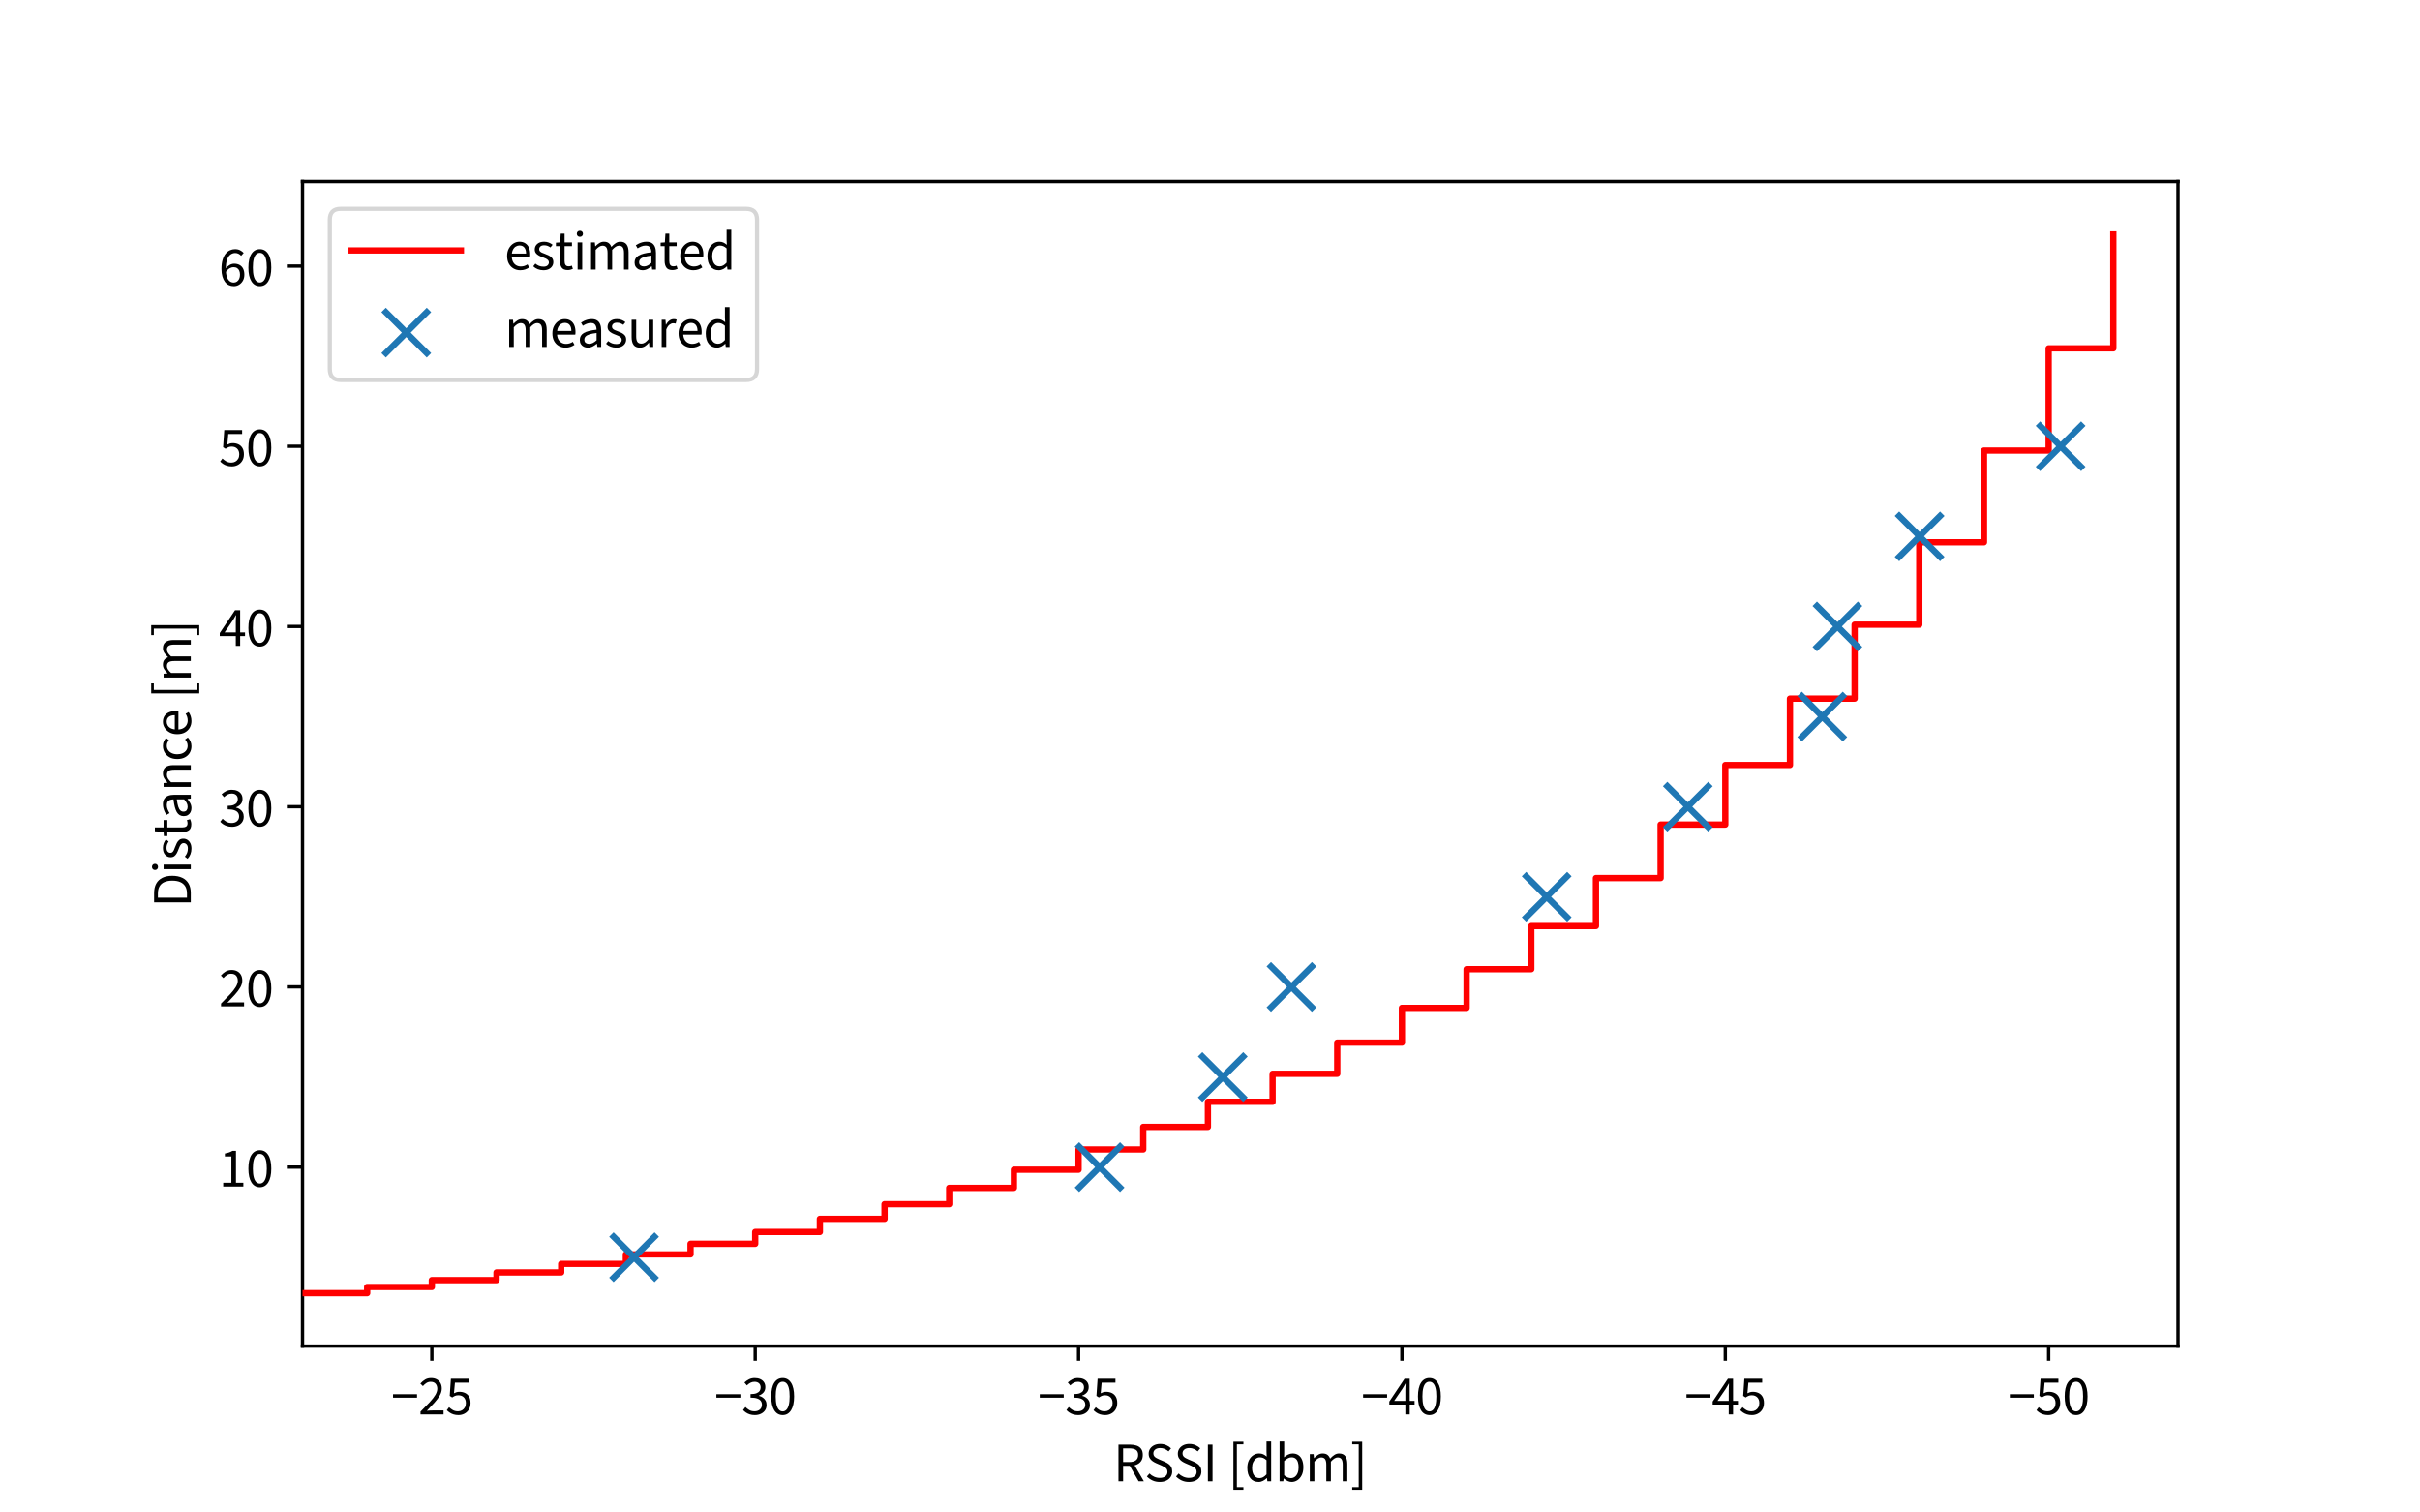 <?xml version="1.0" encoding="utf-8" standalone="no"?>
<!DOCTYPE svg PUBLIC "-//W3C//DTD SVG 1.1//EN"
  "http://www.w3.org/Graphics/SVG/1.1/DTD/svg11.dtd">
<svg xmlns:xlink="http://www.w3.org/1999/xlink" width="576pt" height="360pt" viewBox="0 0 576 360" xmlns="http://www.w3.org/2000/svg" version="1.1">
 <defs>
  <style type="text/css">*{stroke-linejoin: round; stroke-linecap: butt}</style>
 </defs>
 <g id="figure_1">
  <g id="patch_1">
   <path d="M 0 360 
L 576 360 
L 576 0 
L 0 0 
z
" style="fill: #ffffff"/>
  </g>
  <g id="axes_1">
   <g id="patch_2">
    <path d="M 72 320.4 
L 518.4 320.4 
L 518.4 43.2 
L 72 43.2 
z
" style="fill: #ffffff"/>
   </g>
   <g id="matplotlib.axis_1">
    <g id="xtick_1">
     <g id="line2d_1">
      <defs>
       <path id="m24b8604305" d="M 0 0 
L 0 3.5 
" style="stroke: #000000; stroke-width: 0.8"/>
      </defs>
      <g>
       <use xlink:href="#m24b8604305" x="487.614" y="320.4" style="stroke: #000000; stroke-width: 0.8"/>
      </g>
     </g>
     <g id="text_1">
      <!-- −50 -->
      <g transform="translate(477.922 336.656) scale(0.13 -0.13)">
       <defs>
        <path id="SourceSans3-Regular-2212" d="M 218 1914 
L 218 2310 
L 2963 2310 
L 2963 1914 
L 218 1914 
z
" transform="scale(0.016)"/>
        <path id="SourceSans3-Regular-35" d="M 1498 -77 
Q 1171 -77 921 3 
Q 672 83 486 211 
Q 301 339 160 480 
L 416 826 
Q 602 646 845 502 
Q 1088 358 1446 358 
Q 1696 358 1897 473 
Q 2099 589 2220 797 
Q 2342 1005 2342 1293 
Q 2342 1715 2105 1952 
Q 1869 2189 1472 2189 
Q 1267 2189 1113 2125 
Q 960 2061 774 1939 
L 493 2118 
L 627 4083 
L 2669 4083 
L 2669 3629 
L 1088 3629 
L 979 2419 
Q 1126 2496 1273 2541 
Q 1421 2586 1606 2586 
Q 1958 2586 2246 2451 
Q 2534 2317 2704 2032 
Q 2874 1747 2874 1306 
Q 2874 864 2678 553 
Q 2483 243 2169 83 
Q 1856 -77 1498 -77 
z
" transform="scale(0.016)"/>
        <path id="SourceSans3-Regular-30" d="M 1594 -77 
Q 979 -77 630 476 
Q 282 1030 282 2054 
Q 282 3085 630 3622 
Q 979 4160 1594 4160 
Q 2202 4160 2550 3619 
Q 2899 3078 2899 2054 
Q 2899 1030 2550 476 
Q 2202 -77 1594 -77 
z
M 1594 346 
Q 1830 346 2009 525 
Q 2189 704 2288 1081 
Q 2387 1459 2387 2054 
Q 2387 2656 2288 3027 
Q 2189 3398 2009 3568 
Q 1830 3738 1594 3738 
Q 1350 3738 1171 3568 
Q 992 3398 893 3027 
Q 794 2656 794 2054 
Q 794 1459 893 1081 
Q 992 704 1171 525 
Q 1350 346 1594 346 
z
" transform="scale(0.016)"/>
       </defs>
       <use xlink:href="#SourceSans3-Regular-2212"/>
       <use xlink:href="#SourceSans3-Regular-35" x="49.7"/>
       <use xlink:href="#SourceSans3-Regular-30" x="99.4"/>
      </g>
     </g>
    </g>
    <g id="xtick_2">
     <g id="line2d_2">
      <g>
       <use xlink:href="#m24b8604305" x="410.648" y="320.4" style="stroke: #000000; stroke-width: 0.8"/>
      </g>
     </g>
     <g id="text_2">
      <!-- −45 -->
      <g transform="translate(400.956 336.656) scale(0.13 -0.13)">
       <defs>
        <path id="SourceSans3-Regular-34" d="M 1946 0 
L 1946 2733 
Q 1946 2893 1958 3126 
Q 1971 3360 1978 3520 
L 1952 3520 
Q 1875 3373 1792 3235 
Q 1709 3098 1619 2944 
L 666 1549 
L 3002 1549 
L 3002 1126 
L 109 1126 
L 109 1472 
L 1856 4083 
L 2445 4083 
L 2445 0 
L 1946 0 
z
" transform="scale(0.016)"/>
       </defs>
       <use xlink:href="#SourceSans3-Regular-2212"/>
       <use xlink:href="#SourceSans3-Regular-34" x="49.7"/>
       <use xlink:href="#SourceSans3-Regular-35" x="99.4"/>
      </g>
     </g>
    </g>
    <g id="xtick_3">
     <g id="line2d_3">
      <g>
       <use xlink:href="#m24b8604305" x="333.683" y="320.4" style="stroke: #000000; stroke-width: 0.8"/>
      </g>
     </g>
     <g id="text_3">
      <!-- −40 -->
      <g transform="translate(323.991 336.656) scale(0.13 -0.13)">
       <use xlink:href="#SourceSans3-Regular-2212"/>
       <use xlink:href="#SourceSans3-Regular-34" x="49.7"/>
       <use xlink:href="#SourceSans3-Regular-30" x="99.4"/>
      </g>
     </g>
    </g>
    <g id="xtick_4">
     <g id="line2d_4">
      <g>
       <use xlink:href="#m24b8604305" x="256.717" y="320.4" style="stroke: #000000; stroke-width: 0.8"/>
      </g>
     </g>
     <g id="text_4">
      <!-- −35 -->
      <g transform="translate(247.025 336.656) scale(0.13 -0.13)">
       <defs>
        <path id="SourceSans3-Regular-33" d="M 1510 -77 
Q 1184 -77 931 6 
Q 678 90 492 218 
Q 307 346 166 499 
L 435 845 
Q 621 653 867 505 
Q 1114 358 1478 358 
Q 1850 358 2086 563 
Q 2323 768 2323 1107 
Q 2323 1350 2198 1532 
Q 2074 1715 1789 1817 
Q 1504 1920 1018 1920 
L 1018 2323 
Q 1453 2323 1705 2425 
Q 1958 2528 2067 2697 
Q 2176 2867 2176 3085 
Q 2176 3386 1987 3558 
Q 1798 3731 1472 3731 
Q 1216 3731 998 3616 
Q 781 3501 602 3315 
L 320 3648 
Q 557 3872 845 4016 
Q 1133 4160 1491 4160 
Q 1850 4160 2125 4038 
Q 2400 3917 2557 3686 
Q 2714 3456 2714 3123 
Q 2714 2752 2509 2515 
Q 2304 2278 1971 2150 
L 1971 2125 
Q 2221 2067 2419 1929 
Q 2618 1792 2736 1581 
Q 2854 1370 2854 1088 
Q 2854 723 2675 464 
Q 2496 205 2189 64 
Q 1882 -77 1510 -77 
z
" transform="scale(0.016)"/>
       </defs>
       <use xlink:href="#SourceSans3-Regular-2212"/>
       <use xlink:href="#SourceSans3-Regular-33" x="49.7"/>
       <use xlink:href="#SourceSans3-Regular-35" x="99.4"/>
      </g>
     </g>
    </g>
    <g id="xtick_5">
     <g id="line2d_5">
      <g>
       <use xlink:href="#m24b8604305" x="179.752" y="320.4" style="stroke: #000000; stroke-width: 0.8"/>
      </g>
     </g>
     <g id="text_5">
      <!-- −30 -->
      <g transform="translate(170.06 336.656) scale(0.13 -0.13)">
       <use xlink:href="#SourceSans3-Regular-2212"/>
       <use xlink:href="#SourceSans3-Regular-33" x="49.7"/>
       <use xlink:href="#SourceSans3-Regular-30" x="99.4"/>
      </g>
     </g>
    </g>
    <g id="xtick_6">
     <g id="line2d_6">
      <g>
       <use xlink:href="#m24b8604305" x="102.786" y="320.4" style="stroke: #000000; stroke-width: 0.8"/>
      </g>
     </g>
     <g id="text_6">
      <!-- −25 -->
      <g transform="translate(93.094 336.656) scale(0.13 -0.13)">
       <defs>
        <path id="SourceSans3-Regular-32" d="M 256 0 
L 256 320 
Q 864 922 1296 1386 
Q 1728 1850 1952 2227 
Q 2176 2605 2176 2931 
Q 2176 3283 1984 3507 
Q 1792 3731 1402 3731 
Q 1146 3731 928 3590 
Q 710 3450 531 3238 
L 237 3526 
Q 493 3814 784 3987 
Q 1075 4160 1466 4160 
Q 1843 4160 2118 4009 
Q 2394 3859 2541 3590 
Q 2688 3322 2688 2963 
Q 2688 2566 2467 2176 
Q 2246 1786 1862 1357 
Q 1478 928 979 416 
Q 1146 435 1325 444 
Q 1504 454 1664 454 
L 2893 454 
L 2893 0 
L 256 0 
z
" transform="scale(0.016)"/>
       </defs>
       <use xlink:href="#SourceSans3-Regular-2212"/>
       <use xlink:href="#SourceSans3-Regular-32" x="49.7"/>
       <use xlink:href="#SourceSans3-Regular-35" x="99.4"/>
      </g>
     </g>
    </g>
    <g id="text_7">
     <!-- RSSI [dbm] -->
     <g transform="translate(265.02 352.578) scale(0.13 -0.13)">
      <defs>
       <path id="SourceSans3-Regular-52" d="M 576 0 
L 576 4198 
L 1888 4198 
Q 2317 4198 2649 4086 
Q 2982 3974 3171 3715 
Q 3360 3456 3360 3021 
Q 3360 2598 3171 2323 
Q 2982 2048 2649 1910 
Q 2317 1773 1888 1773 
L 1107 1773 
L 1107 0 
L 576 0 
z
M 1107 2208 
L 1811 2208 
Q 2304 2208 2566 2409 
Q 2829 2611 2829 3021 
Q 2829 3430 2566 3600 
Q 2304 3770 1811 3770 
L 1107 3770 
L 1107 2208 
z
M 2880 0 
L 1786 1920 
L 2202 2202 
L 3482 0 
L 2880 0 
z
" transform="scale(0.016)"/>
       <path id="SourceSans3-Regular-53" d="M 1741 -77 
Q 1293 -77 921 92 
Q 550 262 269 550 
L 570 896 
Q 794 659 1104 524 
Q 1414 390 1747 390 
Q 2163 390 2393 579 
Q 2624 768 2624 1075 
Q 2624 1293 2531 1421 
Q 2438 1549 2281 1638 
Q 2125 1728 1926 1818 
L 1325 2080 
Q 1120 2170 925 2304 
Q 730 2438 602 2646 
Q 474 2854 474 3162 
Q 474 3482 643 3734 
Q 813 3987 1110 4131 
Q 1408 4275 1792 4275 
Q 2176 4275 2496 4134 
Q 2816 3994 3034 3770 
L 2746 3424 
Q 2547 3597 2310 3702 
Q 2074 3808 1792 3808 
Q 1440 3808 1225 3641 
Q 1011 3475 1011 3194 
Q 1011 2995 1113 2867 
Q 1216 2739 1379 2656 
Q 1542 2573 1709 2496 
L 2304 2240 
Q 2554 2131 2749 1990 
Q 2944 1850 3056 1638 
Q 3168 1427 3168 1120 
Q 3168 787 2998 515 
Q 2829 243 2505 83 
Q 2182 -77 1741 -77 
z
" transform="scale(0.016)"/>
       <path id="SourceSans3-Regular-49" d="M 576 0 
L 576 4198 
L 1107 4198 
L 1107 0 
L 576 0 
z
" transform="scale(0.016)"/>
       <path id="SourceSans3-Regular-20" transform="scale(0.016)"/>
       <path id="SourceSans3-Regular-5b" d="M 602 -973 
L 602 4531 
L 1747 4531 
L 1747 4230 
L 998 4230 
L 998 -672 
L 1747 -672 
L 1747 -973 
L 602 -973 
z
" transform="scale(0.016)"/>
       <path id="SourceSans3-Regular-64" d="M 1587 -77 
Q 998 -77 649 348 
Q 301 774 301 1549 
Q 301 2054 489 2422 
Q 678 2790 985 2988 
Q 1293 3187 1651 3187 
Q 1926 3187 2121 3094 
Q 2317 3002 2522 2829 
L 2496 3360 
L 2496 4557 
L 3027 4557 
L 3027 0 
L 2592 0 
L 2547 365 
L 2528 365 
Q 2349 186 2105 54 
Q 1862 -77 1587 -77 
z
M 1702 365 
Q 1920 365 2112 473 
Q 2304 582 2496 794 
L 2496 2419 
Q 2304 2598 2118 2672 
Q 1933 2746 1741 2746 
Q 1491 2746 1289 2595 
Q 1088 2445 966 2179 
Q 845 1914 845 1555 
Q 845 998 1069 681 
Q 1293 365 1702 365 
z
" transform="scale(0.016)"/>
       <path id="SourceSans3-Regular-62" d="M 1901 -77 
Q 1683 -77 1452 28 
Q 1222 134 1011 320 
L 992 320 
L 947 0 
L 525 0 
L 525 4557 
L 1050 4557 
L 1050 3315 
L 1037 2752 
Q 1248 2938 1501 3062 
Q 1754 3187 2010 3187 
Q 2413 3187 2688 2992 
Q 2963 2797 3104 2441 
Q 3245 2086 3245 1606 
Q 3245 1075 3056 697 
Q 2867 320 2560 121 
Q 2253 -77 1901 -77 
z
M 1811 365 
Q 2067 365 2268 512 
Q 2470 659 2585 937 
Q 2701 1216 2701 1600 
Q 2701 1939 2617 2198 
Q 2534 2458 2355 2602 
Q 2176 2746 1882 2746 
Q 1690 2746 1482 2640 
Q 1274 2534 1050 2323 
L 1050 691 
Q 1254 512 1456 438 
Q 1658 365 1811 365 
z
" transform="scale(0.016)"/>
       <path id="SourceSans3-Regular-6d" d="M 525 0 
L 525 3110 
L 960 3110 
L 1005 2662 
L 1024 2662 
Q 1229 2880 1469 3033 
Q 1709 3187 1990 3187 
Q 2349 3187 2550 3027 
Q 2752 2867 2848 2592 
Q 3091 2861 3340 3024 
Q 3590 3187 3872 3187 
Q 4358 3187 4588 2876 
Q 4819 2566 4819 1971 
L 4819 0 
L 4294 0 
L 4294 1901 
Q 4294 2342 4153 2537 
Q 4013 2733 3718 2733 
Q 3533 2733 3344 2614 
Q 3155 2496 2938 2253 
L 2938 0 
L 2413 0 
L 2413 1901 
Q 2413 2342 2272 2537 
Q 2131 2733 1830 2733 
Q 1478 2733 1050 2253 
L 1050 0 
L 525 0 
z
" transform="scale(0.016)"/>
       <path id="SourceSans3-Regular-5d" d="M 198 -973 
L 198 -672 
L 941 -672 
L 941 4230 
L 198 4230 
L 198 4531 
L 1338 4531 
L 1338 -973 
L 198 -973 
z
" transform="scale(0.016)"/>
      </defs>
      <use xlink:href="#SourceSans3-Regular-52"/>
      <use xlink:href="#SourceSans3-Regular-53" x="56.9"/>
      <use xlink:href="#SourceSans3-Regular-53" x="110.3"/>
      <use xlink:href="#SourceSans3-Regular-49" x="163.7"/>
      <use xlink:href="#SourceSans3-Regular-20" x="190"/>
      <use xlink:href="#SourceSans3-Regular-5b" x="210"/>
      <use xlink:href="#SourceSans3-Regular-64" x="240.3"/>
      <use xlink:href="#SourceSans3-Regular-62" x="295.8"/>
      <use xlink:href="#SourceSans3-Regular-6d" x="351.1"/>
      <use xlink:href="#SourceSans3-Regular-5d" x="434"/>
     </g>
    </g>
   </g>
   <g id="matplotlib.axis_2">
    <g id="ytick_1">
     <g id="line2d_7">
      <defs>
       <path id="me956d9c590" d="M 0 0 
L -3.5 0 
" style="stroke: #000000; stroke-width: 0.8"/>
      </defs>
      <g>
       <use xlink:href="#me956d9c590" x="72" y="277.8" style="stroke: #000000; stroke-width: 0.8"/>
      </g>
     </g>
     <g id="text_8">
      <!-- 10 -->
      <g transform="translate(52.077 282.429) scale(0.13 -0.13)">
       <defs>
        <path id="SourceSans3-Regular-31" d="M 506 0 
L 506 435 
L 1440 435 
L 1440 3443 
L 698 3443 
L 698 3782 
Q 973 3834 1184 3907 
Q 1395 3981 1562 4083 
L 1965 4083 
L 1965 435 
L 2810 435 
L 2810 0 
L 506 0 
z
" transform="scale(0.016)"/>
       </defs>
       <use xlink:href="#SourceSans3-Regular-31"/>
       <use xlink:href="#SourceSans3-Regular-30" x="49.7"/>
      </g>
     </g>
    </g>
    <g id="ytick_2">
     <g id="line2d_8">
      <g>
       <use xlink:href="#me956d9c590" x="72" y="234.905" style="stroke: #000000; stroke-width: 0.8"/>
      </g>
     </g>
     <g id="text_9">
      <!-- 20 -->
      <g transform="translate(52.077 239.533) scale(0.13 -0.13)">
       <use xlink:href="#SourceSans3-Regular-32"/>
       <use xlink:href="#SourceSans3-Regular-30" x="49.7"/>
      </g>
     </g>
    </g>
    <g id="ytick_3">
     <g id="line2d_9">
      <g>
       <use xlink:href="#me956d9c590" x="72" y="192.01" style="stroke: #000000; stroke-width: 0.8"/>
      </g>
     </g>
     <g id="text_10">
      <!-- 30 -->
      <g transform="translate(52.077 196.638) scale(0.13 -0.13)">
       <use xlink:href="#SourceSans3-Regular-33"/>
       <use xlink:href="#SourceSans3-Regular-30" x="49.7"/>
      </g>
     </g>
    </g>
    <g id="ytick_4">
     <g id="line2d_10">
      <g>
       <use xlink:href="#me956d9c590" x="72" y="149.115" style="stroke: #000000; stroke-width: 0.8"/>
      </g>
     </g>
     <g id="text_11">
      <!-- 40 -->
      <g transform="translate(52.077 153.743) scale(0.13 -0.13)">
       <use xlink:href="#SourceSans3-Regular-34"/>
       <use xlink:href="#SourceSans3-Regular-30" x="49.7"/>
      </g>
     </g>
    </g>
    <g id="ytick_5">
     <g id="line2d_11">
      <g>
       <use xlink:href="#me956d9c590" x="72" y="106.219" style="stroke: #000000; stroke-width: 0.8"/>
      </g>
     </g>
     <g id="text_12">
      <!-- 50 -->
      <g transform="translate(52.077 110.847) scale(0.13 -0.13)">
       <use xlink:href="#SourceSans3-Regular-35"/>
       <use xlink:href="#SourceSans3-Regular-30" x="49.7"/>
      </g>
     </g>
    </g>
    <g id="ytick_6">
     <g id="line2d_12">
      <g>
       <use xlink:href="#me956d9c590" x="72" y="63.324" style="stroke: #000000; stroke-width: 0.8"/>
      </g>
     </g>
     <g id="text_13">
      <!-- 60 -->
      <g transform="translate(52.077 67.952) scale(0.13 -0.13)">
       <defs>
        <path id="SourceSans3-Regular-36" d="M 1715 -77 
Q 1414 -77 1158 44 
Q 902 166 713 412 
Q 525 659 416 1027 
Q 307 1395 307 1888 
Q 307 2502 435 2934 
Q 563 3366 780 3635 
Q 998 3904 1276 4032 
Q 1555 4160 1862 4160 
Q 2195 4160 2435 4035 
Q 2675 3910 2848 3725 
L 2554 3398 
Q 2432 3546 2253 3632 
Q 2074 3718 1882 3718 
Q 1594 3718 1347 3545 
Q 1101 3373 953 2973 
Q 806 2573 806 1888 
Q 806 1382 912 1036 
Q 1018 691 1222 515 
Q 1427 339 1715 339 
Q 1914 339 2077 451 
Q 2240 563 2333 764 
Q 2426 966 2426 1235 
Q 2426 1498 2342 1693 
Q 2259 1888 2092 1993 
Q 1926 2099 1670 2099 
Q 1472 2099 1238 1968 
Q 1005 1837 794 1523 
L 774 1939 
Q 973 2195 1235 2345 
Q 1498 2496 1760 2496 
Q 2112 2496 2374 2355 
Q 2637 2214 2781 1932 
Q 2925 1651 2925 1235 
Q 2925 845 2758 550 
Q 2592 256 2317 89 
Q 2042 -77 1715 -77 
z
" transform="scale(0.016)"/>
       </defs>
       <use xlink:href="#SourceSans3-Regular-36"/>
       <use xlink:href="#SourceSans3-Regular-30" x="49.7"/>
      </g>
     </g>
    </g>
    <g id="text_14">
     <!-- Distance [m] -->
     <g transform="translate(45.412 215.971) rotate(-90) scale(0.13 -0.13)">
      <defs>
       <path id="SourceSans3-Regular-44" d="M 576 0 
L 576 4198 
L 1626 4198 
Q 2272 4198 2713 3955 
Q 3155 3712 3382 3248 
Q 3610 2784 3610 2118 
Q 3610 1453 3382 976 
Q 3155 499 2720 249 
Q 2285 0 1651 0 
L 576 0 
z
M 1107 435 
L 1587 435 
Q 2080 435 2406 636 
Q 2733 838 2893 1209 
Q 3053 1581 3053 2118 
Q 3053 2643 2893 3014 
Q 2733 3386 2406 3574 
Q 2080 3763 1587 3763 
L 1107 3763 
L 1107 435 
z
" transform="scale(0.016)"/>
       <path id="SourceSans3-Regular-69" d="M 525 0 
L 525 3110 
L 1050 3110 
L 1050 0 
L 525 0 
z
M 784 3750 
Q 630 3750 531 3846 
Q 432 3942 432 4096 
Q 432 4250 531 4346 
Q 630 4442 784 4442 
Q 938 4442 1037 4346 
Q 1136 4250 1136 4096 
Q 1136 3942 1037 3846 
Q 938 3750 784 3750 
z
" transform="scale(0.016)"/>
       <path id="SourceSans3-Regular-73" d="M 1338 -77 
Q 998 -77 694 41 
Q 390 160 179 371 
L 422 678 
Q 627 512 848 422 
Q 1069 333 1357 333 
Q 1664 333 1817 477 
Q 1971 621 1971 819 
Q 1971 979 1865 1084 
Q 1760 1190 1603 1264 
Q 1446 1338 1267 1402 
Q 1037 1485 825 1597 
Q 614 1709 483 1878 
Q 352 2048 352 2304 
Q 352 2682 637 2934 
Q 922 3187 1427 3187 
Q 1715 3187 1964 3088 
Q 2214 2989 2394 2835 
L 2150 2534 
Q 1984 2650 1811 2714 
Q 1638 2778 1427 2778 
Q 1133 2778 995 2643 
Q 858 2509 858 2330 
Q 858 2189 941 2096 
Q 1024 2003 1174 1932 
Q 1325 1862 1517 1798 
Q 1760 1709 1981 1597 
Q 2202 1485 2339 1309 
Q 2477 1133 2477 851 
Q 2477 595 2345 387 
Q 2214 179 1961 51 
Q 1709 -77 1338 -77 
z
" transform="scale(0.016)"/>
       <path id="SourceSans3-Regular-74" d="M 1504 -58 
Q 1011 -58 812 230 
Q 614 518 614 979 
L 614 2682 
L 154 2682 
L 154 3078 
L 640 3110 
L 704 4109 
L 1146 4109 
L 1146 3110 
L 1990 3110 
L 1990 2682 
L 1146 2682 
L 1146 973 
Q 1146 691 1251 531 
Q 1357 371 1626 371 
Q 1709 371 1798 387 
Q 1888 403 1978 448 
L 2093 77 
Q 1971 19 1817 -19 
Q 1664 -58 1504 -58 
z
" transform="scale(0.016)"/>
       <path id="SourceSans3-Regular-61" d="M 1242 -77 
Q 986 -77 778 28 
Q 570 134 448 329 
Q 326 525 326 806 
Q 326 1331 787 1600 
Q 1248 1869 2246 1978 
Q 2240 2170 2185 2349 
Q 2131 2528 1990 2637 
Q 1850 2746 1600 2746 
Q 1331 2746 1094 2646 
Q 858 2547 672 2426 
L 467 2784 
Q 608 2880 800 2973 
Q 992 3066 1216 3126 
Q 1440 3187 1690 3187 
Q 2067 3187 2307 3030 
Q 2547 2874 2659 2586 
Q 2771 2298 2771 1907 
L 2771 0 
L 2336 0 
L 2291 371 
L 2272 371 
Q 2048 186 1792 54 
Q 1536 -77 1242 -77 
z
M 1389 358 
Q 1619 358 1820 460 
Q 2022 563 2246 762 
L 2246 1600 
Q 1722 1536 1418 1437 
Q 1114 1338 979 1190 
Q 845 1043 845 838 
Q 845 582 1005 470 
Q 1165 358 1389 358 
z
" transform="scale(0.016)"/>
       <path id="SourceSans3-Regular-6e" d="M 525 0 
L 525 3110 
L 960 3110 
L 1005 2662 
L 1024 2662 
Q 1248 2886 1497 3036 
Q 1747 3187 2067 3187 
Q 2560 3187 2787 2876 
Q 3014 2566 3014 1971 
L 3014 0 
L 2490 0 
L 2490 1901 
Q 2490 2342 2352 2537 
Q 2214 2733 1901 2733 
Q 1664 2733 1475 2611 
Q 1286 2490 1050 2253 
L 1050 0 
L 525 0 
z
" transform="scale(0.016)"/>
       <path id="SourceSans3-Regular-63" d="M 1760 -77 
Q 1344 -77 1011 115 
Q 678 307 486 672 
Q 294 1037 294 1549 
Q 294 2074 502 2438 
Q 710 2803 1052 2995 
Q 1395 3187 1792 3187 
Q 2099 3187 2320 3084 
Q 2541 2982 2701 2822 
L 2438 2496 
Q 2323 2611 2166 2678 
Q 2010 2746 1811 2746 
Q 1536 2746 1315 2595 
Q 1094 2445 966 2176 
Q 838 1907 838 1549 
Q 838 1197 960 928 
Q 1082 659 1299 508 
Q 1517 358 1805 358 
Q 2022 358 2208 441 
Q 2394 525 2528 653 
L 2758 333 
Q 2560 147 2310 35 
Q 2061 -77 1760 -77 
z
" transform="scale(0.016)"/>
       <path id="SourceSans3-Regular-65" d="M 1786 -77 
Q 1370 -77 1027 118 
Q 685 314 486 675 
Q 288 1037 288 1555 
Q 288 2061 493 2425 
Q 698 2790 1018 2988 
Q 1338 3187 1696 3187 
Q 2093 3187 2371 3004 
Q 2650 2822 2790 2496 
Q 2931 2170 2931 1728 
Q 2931 1645 2928 1568 
Q 2925 1491 2906 1414 
L 666 1414 
L 666 1830 
L 2458 1830 
Q 2458 2278 2262 2518 
Q 2067 2758 1702 2758 
Q 1491 2758 1286 2640 
Q 1082 2522 950 2259 
Q 819 1997 819 1562 
Q 819 1165 956 896 
Q 1094 627 1331 489 
Q 1568 352 1850 352 
Q 2074 352 2269 416 
Q 2464 480 2624 589 
L 2816 243 
Q 2611 102 2358 12 
Q 2106 -77 1786 -77 
z
" transform="scale(0.016)"/>
      </defs>
      <use xlink:href="#SourceSans3-Regular-44"/>
      <use xlink:href="#SourceSans3-Regular-69" x="61.5"/>
      <use xlink:href="#SourceSans3-Regular-73" x="86.1"/>
      <use xlink:href="#SourceSans3-Regular-74" x="128"/>
      <use xlink:href="#SourceSans3-Regular-61" x="161.8"/>
      <use xlink:href="#SourceSans3-Regular-6e" x="212.2"/>
      <use xlink:href="#SourceSans3-Regular-63" x="266.9"/>
      <use xlink:href="#SourceSans3-Regular-65" x="312.5"/>
      <use xlink:href="#SourceSans3-Regular-20" x="362.1"/>
      <use xlink:href="#SourceSans3-Regular-5b" x="382.1"/>
      <use xlink:href="#SourceSans3-Regular-6d" x="412.4"/>
      <use xlink:href="#SourceSans3-Regular-5d" x="495.3"/>
     </g>
    </g>
   </g>
   <g id="patch_3">
    <path d="M 72 320.4 
L 72 43.2 
" style="fill: none; stroke: #000000; stroke-width: 0.8; stroke-linejoin: miter; stroke-linecap: square"/>
   </g>
   <g id="patch_4">
    <path d="M 518.4 320.4 
L 518.4 43.2 
" style="fill: none; stroke: #000000; stroke-width: 0.8; stroke-linejoin: miter; stroke-linecap: square"/>
   </g>
   <g id="patch_5">
    <path d="M 72 320.4 
L 518.4 320.4 
" style="fill: none; stroke: #000000; stroke-width: 0.8; stroke-linejoin: miter; stroke-linecap: square"/>
   </g>
   <g id="patch_6">
    <path d="M 72 43.2 
L 518.4 43.2 
" style="fill: none; stroke: #000000; stroke-width: 0.8; stroke-linejoin: miter; stroke-linecap: square"/>
   </g>
   <g id="line2d_13">
    <path d="M 72 307.8 
L 87.393 307.8 
L 87.393 306.33 
L 102.786 306.33 
L 102.786 304.693 
L 118.179 304.693 
L 118.179 302.868 
L 133.572 302.868 
L 133.572 300.836 
L 148.966 300.836 
L 148.966 298.573 
L 164.359 298.573 
L 164.359 296.051 
L 179.752 296.051 
L 179.752 293.242 
L 195.145 293.242 
L 195.145 290.113 
L 210.538 290.113 
L 210.538 286.626 
L 225.931 286.626 
L 225.931 282.743 
L 241.324 282.743 
L 241.324 278.417 
L 256.717 278.417 
L 256.717 273.598 
L 272.11 273.598 
L 272.11 268.229 
L 287.503 268.229 
L 287.503 262.249 
L 302.897 262.249 
L 302.897 255.587 
L 318.29 255.587 
L 318.29 248.165 
L 333.683 248.165 
L 333.683 239.898 
L 349.076 239.898 
L 349.076 230.688 
L 364.469 230.688 
L 364.469 220.429 
L 379.862 220.429 
L 379.862 209 
L 395.255 209 
L 395.255 196.268 
L 410.648 196.268 
L 410.648 182.085 
L 426.041 182.085 
L 426.041 166.285 
L 441.434 166.285 
L 441.434 148.685 
L 456.828 148.685 
L 456.828 129.078 
L 472.221 129.078 
L 472.221 107.236 
L 487.614 107.236 
L 487.614 82.905 
L 503.007 82.905 
L 503.007 55.8 
" clip-path="url(#p3531c8d163)" style="fill: none; stroke: #ff0000; stroke-width: 1.5; stroke-linecap: square"/>
   </g>
   <g id="legend_1">
    <g id="patch_7">
     <path d="M 81.1 90.443 
L 177.586 90.443 
Q 180.186 90.443 180.186 87.843 
L 180.186 52.3 
Q 180.186 49.7 177.586 49.7 
L 81.1 49.7 
Q 78.5 49.7 78.5 52.3 
L 78.5 87.843 
Q 78.5 90.443 81.1 90.443 
z
" style="fill: #ffffff; opacity: 0.8; stroke: #cccccc; stroke-linejoin: miter"/>
    </g>
    <g id="line2d_14">
     <path d="M 83.7 59.606 
L 96.7 59.606 
L 96.7 59.606 
L 109.7 59.606 
L 109.7 59.606 
" style="fill: none; stroke: #ff0000; stroke-width: 1.5; stroke-linecap: square"/>
    </g>
    <g id="text_15">
     <!-- estimated -->
     <g transform="translate(120.1 64.156) scale(0.13 -0.13)">
      <use xlink:href="#SourceSans3-Regular-65"/>
      <use xlink:href="#SourceSans3-Regular-73" x="49.6"/>
      <use xlink:href="#SourceSans3-Regular-74" x="91.5"/>
      <use xlink:href="#SourceSans3-Regular-69" x="125.3"/>
      <use xlink:href="#SourceSans3-Regular-6d" x="149.9"/>
      <use xlink:href="#SourceSans3-Regular-61" x="232.8"/>
      <use xlink:href="#SourceSans3-Regular-74" x="283.2"/>
      <use xlink:href="#SourceSans3-Regular-65" x="317"/>
      <use xlink:href="#SourceSans3-Regular-64" x="366.6"/>
     </g>
    </g>
    <g id="PathCollection_1">
     <defs>
      <path id="m81b22924bc" d="M -5.4 5.4 
L 5.4 -5.4 
M -5.4 -5.4 
L 5.4 5.4 
" style="stroke: #1f77b4; stroke-width: 1.5"/>
     </defs>
     <g>
      <use xlink:href="#m81b22924bc" x="96.7" y="79.165" style="fill: #1f77b4; stroke: #1f77b4; stroke-width: 1.5"/>
     </g>
    </g>
    <g id="text_16">
     <!-- measured -->
     <g transform="translate(120.1 82.578) scale(0.13 -0.13)">
      <defs>
       <path id="SourceSans3-Regular-75" d="M 1434 -77 
Q 941 -77 713 233 
Q 486 544 486 1139 
L 486 3110 
L 1011 3110 
L 1011 1210 
Q 1011 774 1148 579 
Q 1286 384 1594 384 
Q 1830 384 2019 509 
Q 2208 634 2432 902 
L 2432 3110 
L 2957 3110 
L 2957 0 
L 2522 0 
L 2477 486 
L 2458 486 
Q 2246 230 2000 76 
Q 1754 -77 1434 -77 
z
" transform="scale(0.016)"/>
       <path id="SourceSans3-Regular-72" d="M 525 0 
L 525 3110 
L 960 3110 
L 1005 2547 
L 1024 2547 
Q 1178 2842 1408 3014 
Q 1638 3187 1907 3187 
Q 2010 3187 2086 3174 
Q 2163 3162 2240 3123 
L 2125 2675 
Q 2054 2694 1993 2704 
Q 1933 2714 1837 2714 
Q 1638 2714 1424 2554 
Q 1210 2394 1050 1997 
L 1050 0 
L 525 0 
z
" transform="scale(0.016)"/>
      </defs>
      <use xlink:href="#SourceSans3-Regular-6d"/>
      <use xlink:href="#SourceSans3-Regular-65" x="82.9"/>
      <use xlink:href="#SourceSans3-Regular-61" x="132.5"/>
      <use xlink:href="#SourceSans3-Regular-73" x="182.9"/>
      <use xlink:href="#SourceSans3-Regular-75" x="224.8"/>
      <use xlink:href="#SourceSans3-Regular-72" x="279.2"/>
      <use xlink:href="#SourceSans3-Regular-65" x="313.9"/>
      <use xlink:href="#SourceSans3-Regular-64" x="363.5"/>
     </g>
    </g>
   </g>
   <g id="PathCollection_2">
    <g clip-path="url(#p3531c8d163)">
     <use xlink:href="#m81b22924bc" x="150.917" y="299.248" style="fill: #1f77b4; stroke: #1f77b4; stroke-width: 1.5"/>
     <use xlink:href="#m81b22924bc" x="261.722" y="277.8" style="fill: #1f77b4; stroke: #1f77b4; stroke-width: 1.5"/>
     <use xlink:href="#m81b22924bc" x="291.041" y="256.353" style="fill: #1f77b4; stroke: #1f77b4; stroke-width: 1.5"/>
     <use xlink:href="#m81b22924bc" x="307.389" y="234.905" style="fill: #1f77b4; stroke: #1f77b4; stroke-width: 1.5"/>
     <use xlink:href="#m81b22924bc" x="368.134" y="213.457" style="fill: #1f77b4; stroke: #1f77b4; stroke-width: 1.5"/>
     <use xlink:href="#m81b22924bc" x="401.728" y="192.01" style="fill: #1f77b4; stroke: #1f77b4; stroke-width: 1.5"/>
     <use xlink:href="#m81b22924bc" x="433.738" y="170.562" style="fill: #1f77b4; stroke: #1f77b4; stroke-width: 1.5"/>
     <use xlink:href="#m81b22924bc" x="437.336" y="149.115" style="fill: #1f77b4; stroke: #1f77b4; stroke-width: 1.5"/>
     <use xlink:href="#m81b22924bc" x="456.901" y="127.667" style="fill: #1f77b4; stroke: #1f77b4; stroke-width: 1.5"/>
     <use xlink:href="#m81b22924bc" x="490.461" y="106.219" style="fill: #1f77b4; stroke: #1f77b4; stroke-width: 1.5"/>
    </g>
   </g>
  </g>
 </g>
 <defs>
  <clipPath id="p3531c8d163">
   <rect x="72" y="43.2" width="446.4" height="277.2"/>
  </clipPath>
 </defs>
</svg>
